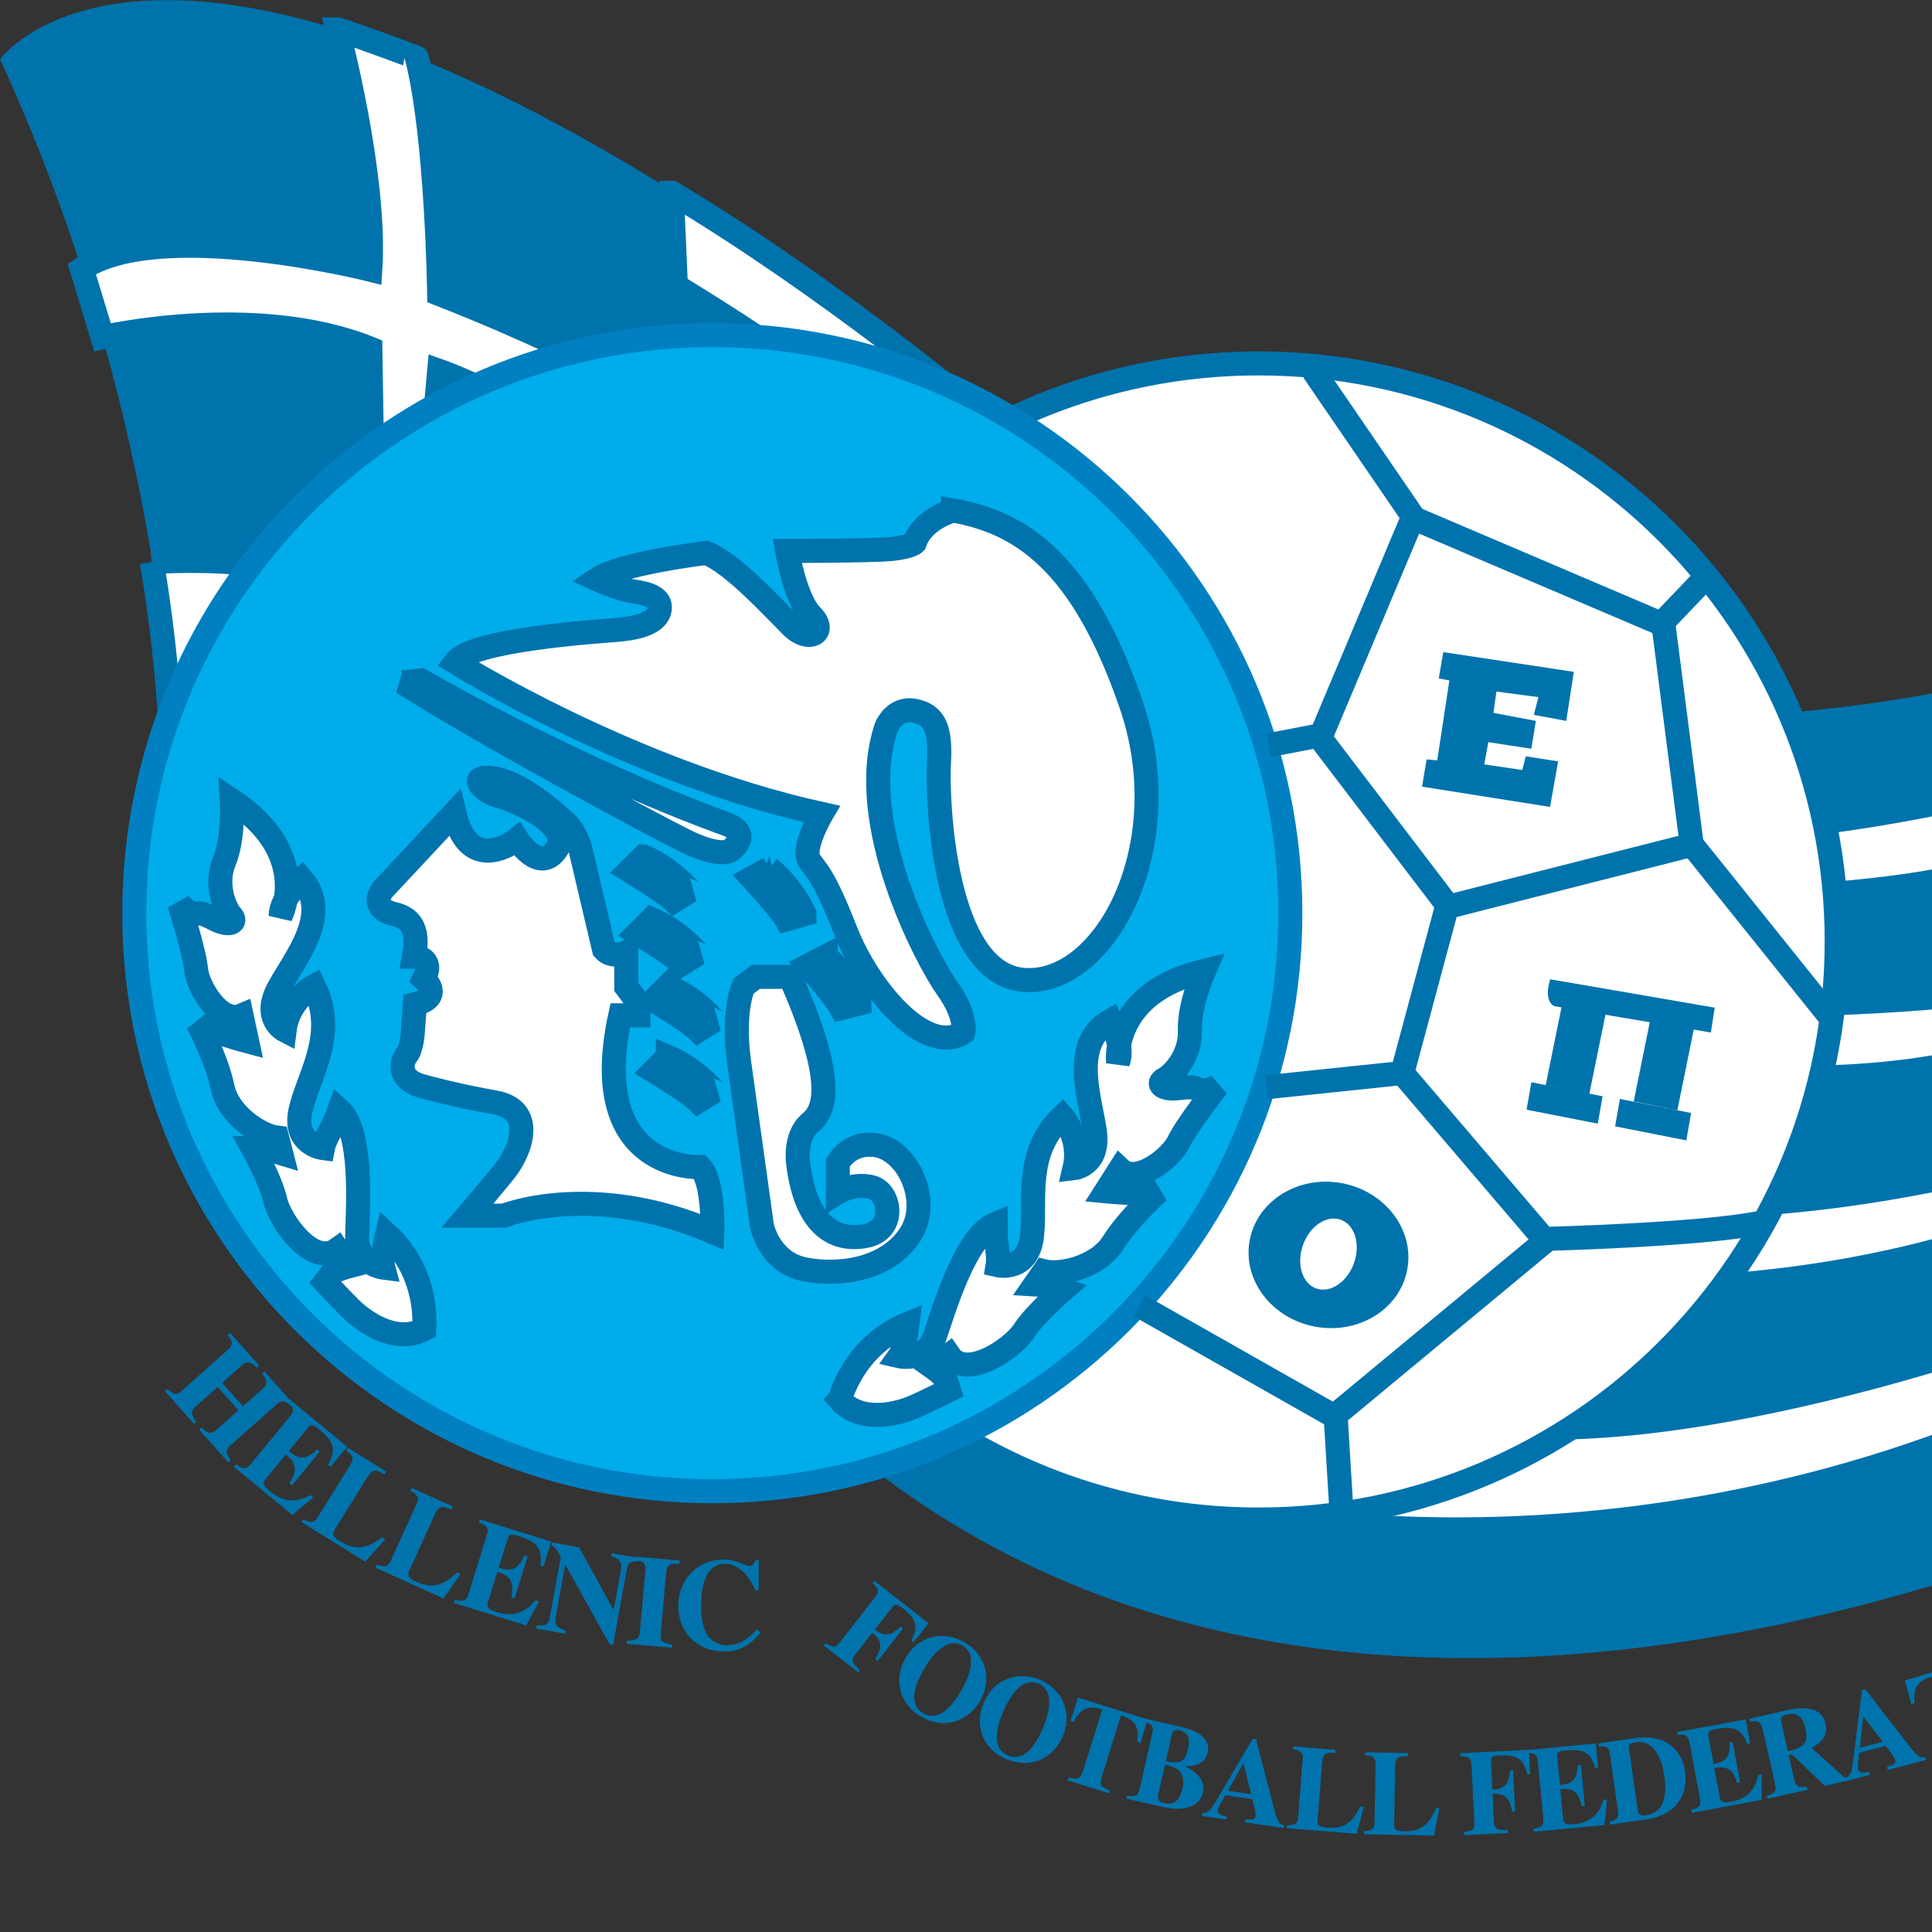 <?xml version="1.0" encoding="UTF-8" standalone="no"?>
<svg
   xmlns:dc="http://purl.org/dc/elements/1.1/"
   xmlns:cc="http://creativecommons.org/ns#"
   xmlns:rdf="http://www.w3.org/1999/02/22-rdf-syntax-ns#"
   xmlns:svg="http://www.w3.org/2000/svg"
   xmlns="http://www.w3.org/2000/svg"
   xmlns:sodipodi="http://sodipodi.sourceforge.net/DTD/sodipodi-0.dtd"
   xmlns:inkscape="http://www.inkscape.org/namespaces/inkscape"
   version="1.1"
   id="Layer_1"
   x="0px"
   y="0px"
   viewBox="0 0 1000 1000"
   xml:space="preserve"
   sodipodi:docname="Hellenicff.svg"
   width="1000"
   height="1000"
   inkscape:version="1.0.1 (3bc2e813f5, 2020-09-07)"><rect x="0" y="0" width="1000" height="1000" fill="#333333" stroke="none"/><defs
   id="defs135" /><sodipodi:namedview
   pagecolor="#ffffff"
   bordercolor="#666666"
   borderopacity="1"
   objecttolerance="10"
   gridtolerance="10"
   guidetolerance="10"
   inkscape:pageopacity="0"
   inkscape:pageshadow="2"
   inkscape:window-width="1920"
   inkscape:window-height="1017"
   id="namedview133"
   showgrid="false"
   inkscape:zoom="1.052394"
   inkscape:cx="297.638"
   inkscape:cy="420.94501"
   inkscape:window-x="-8"
   inkscape:window-y="-8"
   inkscape:window-maximized="1"
   inkscape:current-layer="Layer_1" />
<g
   id="g1027"
   transform="matrix(4.974,0,0,4.974,-915.544,-1658.137)"><g
     id="g130">
	<path
   style="fill:#0073ac"
   d="m 201.759,408.589 c 0,0 -0.843,-32.427 -17.686,-69.064 0,0 20.212,-28.217 101.492,36.216 81.276,64.435 -83.806,32.848 -83.806,32.848 z"
   id="path2" />
	<path
   style="fill:#ffffff;stroke:#0073ac;stroke-width:2.502;stroke-miterlimit:2.613"
   d="m 219.183,336.419 c 0,0 4.053,15.108 3.421,25.005 0,0 -22.03,-5.552 -30.03,-0.077 l 2.158,7.105 c 0,0 15.871,-3.66 27.872,1.185 l 0.211,13.264 6.317,-3.999 0.633,-6.949 c 0,0 3.577,1.263 6.316,2.948 l 10.316,-3.579 c 0,0 -6.948,-3.58 -16.632,-7.371 0,0 -0.212,-16.372 -2.32,-24.584 0.001,0 -6.155,-2.317 -8.262,-2.948 z"
   id="path4" />
	<path
   style="fill:#ffffff;stroke:#0073ac;stroke-width:2.502;stroke-miterlimit:2.613"
   d="m 253.979,353.422 0.42,9.686 c 0,0 8.001,4.842 12.214,8.003 l 18.951,4.843 c 0,0 -15.373,-12.846 -31.585,-22.532 z"
   id="path6" />
	<path
   style="fill:#ffffff;stroke:#0073ac;stroke-width:2.502;stroke-miterlimit:2.613"
   d="m 199.864,391.85 c 0,0 6.211,-0.421 10.949,0.316 l -9.054,16.003 c 0,0 -0.42,-7.684 -1.895,-16.319 z"
   id="path8" />
	<path
   style="fill:#0073ac"
   d="m 366.841,407.746 c 0,0 10.315,-0.42 22.951,-3.157 0,0 -1.052,43.166 20.003,84.435 0,0 -88.014,43.799 -142.761,-9.683 z"
   id="path10" />
	<path
   style="fill:#ffffff;stroke:#0073ac;stroke-width:2.502;stroke-miterlimit:2.613"
   d="m 390.217,415.959 c 0,0 -10.739,2.529 -20.428,3.369 l -0.42,7.371 c 0,0 13.268,-0.42 21.691,-2.949 z"
   id="path12" />
	<path
   style="fill:#ffffff;stroke:#0073ac;stroke-width:2.502;stroke-miterlimit:2.613"
   d="m 401.374,469.443 c 0,0 -39.163,15.371 -63.8,12.003 l -22.111,9.474 c 0,0 42.957,8.848 88.438,-15.157 z"
   id="path14" />
	<path
   style="fill:#ffffff;stroke:#0073ac;stroke-width:2.502;stroke-miterlimit:2.613"
   d="m 396.531,453.439 c 0,0 -14.738,4.424 -31.163,5.266 l -6.53,8.631 c 0,0 20.426,0 39.379,-8.207 z"
   id="path16" />
	<path
   style="fill:#ffffff;stroke:#0073ac;stroke-width:2.502;stroke-miterlimit:2.613"
   d="m 392.954,436.387 c 0,0 0.628,4.422 0.841,5.892 0,0 -9.266,3.79 -26.111,3.161 l 2.734,-7.58 c 0,-0.001 9.9,-0.001 22.536,-1.473 z"
   id="path18" />
	<path
   style="fill:#ffffff;stroke:#0073ac;stroke-width:2.502;stroke-miterlimit:2.613"
   d="m 281.413,481.213 c 9.6,6.483 21.173,10.272 33.631,10.272 33.22,0 60.15,-26.936 60.15,-60.155 0,-33.219 -26.931,-60.152 -60.15,-60.152 -10.485,0 -20.348,2.684 -28.929,7.402 z"
   id="path20" />
	<path
   style="fill:#00acea;stroke:#0080c1;stroke-width:2.502;stroke-miterlimit:2.613"
   d="m 258.189,488.537 c 33.223,0 60.15,-26.938 60.15,-60.15 0,-33.225 -26.928,-60.156 -60.15,-60.156 -33.22,0 -60.151,26.932 -60.151,60.156 0,33.213 26.931,60.15 60.151,60.15 z"
   id="path22" />
	<path
   style="fill:#ffffff;stroke:#0073ac;stroke-width:2.502;stroke-miterlimit:2.613"
   d="m 283.247,386.483 c 0,0 -3.157,0.841 -4.001,3.367 0,0 -0.42,0.422 -2.317,0.63 -1.893,0.212 -10.948,0.212 -10.948,0.212 0,0 0.841,5.056 2.528,6.739 1.682,1.681 -0.213,2.948 -2.108,1.049 -1.896,-1.893 -6.106,-6.526 -8.843,-7.579 0,0 -8.844,1.053 -11.37,2.74 0,0 2.317,1.05 3.79,1.26 1.474,0.211 2.947,0.634 2.738,1.895 -0.211,1.264 -1.895,1.896 -4.422,2.108 -2.529,0.207 -15.159,1.052 -16.846,3.369 0,0 18.107,11.37 38.114,15.791 0,0 -2.107,3.582 -1.267,4.845 0.846,1.262 1.475,1.473 3.791,7.371 2.319,5.893 8.214,13.051 12.214,10.527 0,0 0.42,-1.686 -1.685,-4.635 -2.104,-2.944 -9.684,-17.265 -6.315,-27.162 0,0 0.841,-2.106 2.946,-1.685 2.105,0.42 2.739,1.894 2.526,5.475 -0.208,3.579 0.423,21.898 8.846,22.531 8.421,0.634 16.213,-13.897 11.161,-28.637 -5.055,-14.739 -11.373,-18.949 -18.532,-20.211 z"
   id="path24" />
	<path
   style="fill:#ffffff;stroke:#0073ac;stroke-width:2.502;stroke-miterlimit:2.613"
   d="m 225.972,404.376 1.895,-0.206 c 0,0 15.584,9.053 31.796,14.949 0,0 2.737,0.843 0.42,2.737 0,0 -1.052,0.846 -4.842,-1.054 -3.788,-1.893 -21.053,-11.158 -29.269,-16.426 z"
   id="path26" />
	<path
   style="fill:#ffffff;stroke:#0073ac;stroke-width:2.502;stroke-miterlimit:2.613"
   d="m 242.716,418.803 c 0,0 -4.003,-3.898 -7.162,-4.422 -3.159,-0.525 -1.052,1.474 0.317,1.791 1.368,0.314 7.895,2.947 6.105,5.577 -1.789,2.634 -4.104,-1.052 -4.104,-1.052 0,0 -4.949,4.003 -6.528,-2.736 l -7.476,8.003 c 0,0 -1.474,1.896 1.261,2.525 2.737,0.633 2.214,3.263 2.002,4.424 0,0 2.211,0 1.053,2.314 0,0 2.105,1.895 -0.948,2.633 l -0.212,2.949 c 0,0 -0.105,1.682 -0.629,2.316 -0.526,0.633 -1.053,2.525 1.577,3.262 0,0 3.371,0.947 7.581,1.688 4.213,0.734 2.843,4.944 0.947,7.261 -1.894,2.315 -3.79,4.528 -3.79,4.528 h 3.79 c 0,0 9.161,-3.684 21.687,1.684 0,0 0.212,-5.158 -1.262,-6.738 0,0 -11.896,0.633 -8.318,-15.793 h 1.896 v -1.262 l -1.264,-1.688 v -3.576 c 0,0 -1.474,0.629 -2.314,-0.315 l -2.529,-10.74 c 0.002,-10e-4 -0.629,-1.896 -1.68,-2.633 z"
   id="path28" />
	<path
   style="fill:#ffffff;stroke:#0073ac;stroke-width:2.502;stroke-miterlimit:2.613"
   d="m 266.298,435.014 h -3.58 l -1.262,0.952 c 0,0 -1.16,2.315 -0.526,7.58 l 2.421,17.367 c 0,0 0.735,3.79 4.421,4.529 3.686,0.739 8.738,0 11.055,-3.683 2.317,-3.686 -0.63,-9.369 -4.212,-9.268 0,0 -2.103,-0.212 -3.37,1.896 v 3.054 c 0,0 1.688,-1.053 3.583,-0.527 1.895,0.527 2.524,4.424 -0.633,5.053 -3.156,0.633 -6.211,-0.949 -7.053,-7.366 0,0 -0.527,-2.949 1.263,-4.423 1.786,-1.475 2.419,-4.844 -2.107,-15.164 z"
   id="path30" />
	<path
   style="fill:#ffffff;stroke:#0073ac;stroke-width:2.502;stroke-miterlimit:2.613"
   d="m 271.457,479.025 c 0,0 1.368,-5.579 7.052,-7.898 0,0 -0.313,2.634 -0.841,3.368 0,0 2.737,0.634 3.684,-2.103 0.949,-2.736 3.16,-10.426 6.318,-11.688 0,0 0,1.581 0.106,2.215 0.105,0.628 0.21,1.47 0.105,2.104 0,0 3.158,0.733 3.579,-3.056 0.42,-3.789 -0.841,-8.633 3.16,-12.423 0,0 1.997,2.214 1.263,5.37 0,0 2.632,-0.314 2.106,-3.896 -0.528,-3.577 -2.527,-9.161 1.685,-11.476 0,0 1.367,2.735 0.739,4.317 0,0 -0.847,-7.159 8.946,-9.476 0,0 -1.581,3.578 -1.474,6.212 0.105,2.634 -1.789,4.63 -2.635,5.054 -0.841,0.418 -0.315,1.158 1.475,0.945 1.793,-0.209 1.58,0 2.209,0.213 0.633,0.211 1.793,-0.422 1.793,-0.422 0,0 -3.262,4.211 -4.002,5.792 -0.736,1.58 -4.316,4.524 -6.105,2.842 l -1.475,2.315 c 0,0 4.318,0.421 5.477,0 0,0 -3.161,2.842 -4.736,5.37 -1.582,2.522 -5.477,3.369 -7.162,2.949 l -0.947,1.366 c 0,0 1.79,0.104 2.949,0.527 0,0 -2.949,2.523 -4.107,4.316 -1.159,1.79 -6.003,5.158 -7.792,2.529 l -1.684,1.261 c 0,0 1.053,0.739 1.473,1.368 0.423,0.633 1.158,0.527 1.158,0.527 0,0 -3.789,1.895 -4.842,2.315 -1.055,0.425 -5.16,1.791 -7.475,-0.837 z"
   id="path32" />
	<path
   style="fill:#ffffff;stroke:#0073ac;stroke-width:2.502;stroke-miterlimit:2.613"
   d="m 228.2,471.679 c 0,0 0.657,-5.709 -3.868,-9.857 0,0 -0.619,2.574 -0.382,3.449 0,0 -2.786,-0.356 -2.721,-3.254 0.063,-2.897 0.662,-10.872 -1.859,-13.153 0,0 -0.55,1.479 -0.867,2.035 -0.318,0.556 -0.711,1.309 -0.832,1.936 0,0 -3.219,-0.402 -2.295,-4.107 0.922,-3.697 3.792,-7.801 1.36,-12.746 0,0 -2.646,1.377 -3.052,4.597 0,0 -2.359,-1.21 -0.62,-4.384 1.738,-3.174 5.555,-7.707 2.411,-11.344 0,0 -2.236,2.09 -2.192,3.789 0,0 3.28,-6.418 -5.096,-11.998 0,0 0.236,3.907 -0.778,6.338 -1.013,2.432 0.067,4.963 0.712,5.65 0.641,0.69 -0.106,1.199 -1.712,0.38 -1.605,-0.819 -1.481,-0.548 -2.146,-0.573 -0.667,-0.022 -1.532,-1.016 -1.532,-1.016 0,0 1.595,5.081 1.735,6.818 0.143,1.738 2.475,5.748 4.737,4.793 l 0.578,2.682 c 0,0 -4.193,-1.107 -5.132,-1.906 0,0 1.971,3.767 2.574,6.686 0.603,2.914 3.962,5.059 5.686,5.25 l 0.413,1.615 c 0,0 -1.714,-0.523 -2.947,-0.531 0,0 1.886,3.395 2.35,5.476 0.463,2.078 3.831,6.923 6.425,5.073 l 1.14,1.775 c 0,0 -1.244,0.324 -1.858,0.77 -0.614,0.447 -1.268,0.09 -1.268,0.09 0,0 2.893,3.092 3.734,3.857 0.842,0.761 4.216,3.471 7.302,1.81 z"
   id="path34" />
	<path
   style="fill:none;stroke:#0073ac;stroke-width:2.502;stroke-miterlimit:2.613"
   d="m 251.031,422.489 -1.475,1.47 c 0,0 3.792,2.32 4.636,3.16 l 1.683,-1.053 c -0.001,0 -1.896,-2.316 -4.844,-3.577 z"
   id="path36" />
	<path
   style="fill:none;stroke:#0073ac;stroke-width:2.502;stroke-miterlimit:2.613"
   d="m 251.873,429.015 -1.474,1.475 c 0,0 3.792,2.315 4.634,3.156 l 1.682,-1.054 c -10e-4,0 -1.894,-2.311 -4.842,-3.577 z"
   id="path38" />
	<path
   style="fill:none;stroke:#0073ac;stroke-width:2.502;stroke-miterlimit:2.613"
   d="m 253.558,435.966 -1.474,1.47 c 0,0 3.79,2.32 4.631,3.161 l 1.687,-1.054 c -10e-4,0 -1.896,-2.316 -4.844,-3.577 z"
   id="path40" />
	<path
   style="fill:none;stroke:#0073ac;stroke-width:2.502;stroke-miterlimit:2.613"
   d="m 253.558,443.332 -1.474,1.475 c 0,0 3.79,2.315 4.631,3.158 l 1.687,-1.05 c -10e-4,0 -1.896,-2.317 -4.844,-3.583 z"
   id="path42" />
	<path
   style="fill:none;stroke:#0073ac;stroke-width:2.502;stroke-miterlimit:2.613"
   d="m 264.12,423.717 -1.819,1.016 c 0,0 3.009,3.262 3.589,4.304 l 1.909,-0.548 c 0,-10e-4 -1.189,-2.751 -3.679,-4.772 z"
   id="path44" />
	<path
   style="fill:none;stroke:#0073ac;stroke-width:2.502;stroke-miterlimit:2.613"
   d="m 270,432.89 -1.85,0.952 c 0,0 2.903,3.359 3.452,4.418 l 1.924,-0.488 c 0,-10e-4 -1.1,-2.784 -3.526,-4.882 z"
   id="path46" />
	<polyline
   style="fill:none;stroke:#0073ac;stroke-width:2.502;stroke-miterlimit:2.613"
   points="320.727,371.952    331.255,387.324 356.941,398.272 361.578,393.429  "
   id="polyline48" />
	<polyline
   style="fill:none;stroke:#0073ac;stroke-width:2.502;stroke-miterlimit:2.613"
   points="357.156,398.272    360.103,421.223 374.633,439.331  "
   id="polyline50" />
	<path
   style="fill:none;stroke:#0073ac;stroke-width:2.502;stroke-miterlimit:2.613"
   d="m 360.316,421.223 -25.691,6.531 -4.635,17.266 14.741,17.266 c 0,0 16.425,-0.42 22.532,-1.686"
   id="path52" />
	<polyline
   style="fill:none;stroke:#0073ac;stroke-width:2.502;stroke-miterlimit:2.613"
   points="345.152,462.285    323.047,480.605 323.676,490.92  "
   id="polyline54" />
	
		<line
   style="fill:none;stroke:#0073ac;stroke-width:2.502;stroke-miterlimit:2.613"
   x1="323.047"
   y1="480.813"
   x2="302.619"
   y2="469.232"
   id="line56" />
	
		<line
   style="fill:none;stroke:#0073ac;stroke-width:2.502;stroke-miterlimit:2.613"
   x1="329.99"
   y1="445.02"
   x2="315.885"
   y2="446.494"
   id="line58" />
	<polyline
   style="fill:none;stroke:#0073ac;stroke-width:2.502;stroke-miterlimit:2.613"
   points="331.043,387.324    321.57,409.854 316.096,410.907  "
   id="polyline60" />
	
		<line
   style="fill:none;stroke:#0073ac;stroke-width:2.502;stroke-miterlimit:2.613"
   x1="321.361"
   y1="410.065"
   x2="334.838"
   y2="427.754"
   id="line62" />
	<polygon
   style="fill:#0073ac"
   points="332.045,415.222 345.365,417.329 346.207,412.59 342.838,412.063 342.472,413.486 338.52,412.906 338.941,410.591 343.416,411.277 343.892,408.38 339.469,407.539 339.787,405.326 344.155,405.905 343.679,407.746 347.052,408.38 347.838,403.273 334.256,401.221 333.784,403.957 334.889,404.17 333.627,412.486 332.521,412.381 "
   id="polygon64" />
	<path
   style="fill:#0073ac"
   d="m 345.378,435.265 17.122,2.952 -0.399,2.588 -16.272,-2.74 c -0.001,-10e-4 -1.185,-0.379 -0.451,-2.8 z"
   id="path66" />
	<polygon
   style="fill:#0073ac"
   points="351.168,438.762 346.628,437.839 344.91,446.297 349.448,447.22 "
   id="polygon68" />
	<polygon
   style="fill:#0073ac"
   points="360.328,440.447 355.787,439.521 354.072,447.98 358.609,448.906 "
   id="polygon70" />
	<polygon
   style="fill:#0073ac"
   points="350.833,447.441 343.42,445.982 342.924,448.836 350.332,450.291 "
   id="polygon72" />
	<polygon
   style="fill:#0073ac"
   points="360.043,449.179 352.635,447.718 352.134,450.572 359.547,452.029 "
   id="polygon74" />
	<path
   style="fill:#0073ac"
   d="m 314.107,462.435 c 0.766,-4.123 5.052,-6.791 9.578,-5.954 4.529,0.837 7.588,4.856 6.822,8.982 -0.761,4.125 -5.047,6.788 -9.575,5.952 -4.53,-0.833 -7.584,-4.855 -6.825,-8.98 z m 6.926,5.004 c 1.466,0.518 3.225,-0.66 3.928,-2.635 0.705,-1.975 0.083,-3.998 -1.383,-4.521 -1.465,-0.517 -3.225,0.659 -3.921,2.636 -0.705,1.974 -0.085,4.003 1.376,4.52 z"
   id="path76" />
	<path
   style="fill:#0073ac"
   d="m 207.831,485.551 -3.046,-3.42 0.251,-0.23 c 0.535,0.485 0.908,0.821 1.52,0.272 l 2.316,-2.06 -2.158,-2.428 -2.316,2.061 c -0.615,0.549 -0.323,0.957 0.091,1.543 l -0.253,0.227 -3.018,-3.396 0.252,-0.22 c 0.544,0.468 0.88,0.747 1.474,0.22 l 4.874,-4.338 c 0.654,-0.582 0.289,-1.033 -0.046,-1.49 l 0.25,-0.226 3.02,3.395 -0.25,0.22 c -0.424,-0.414 -0.858,-0.856 -1.523,-0.271 l -2.084,1.857 2.16,2.427 2.084,-1.854 c 0.662,-0.594 0.272,-1.074 -0.094,-1.545 l 0.255,-0.221 3.042,3.425 -0.251,0.22 c -0.414,-0.403 -0.848,-0.832 -1.501,-0.246 l -4.871,4.333 c -0.605,0.536 -0.332,0.927 0.072,1.522 z"
   id="path78" />
	<path
   style="fill:#0073ac"
   d="m 214.187,478.961 6.001,4.945 -1.719,2.09 -0.263,-0.216 c 0.977,-1.674 0.454,-2.54 -0.952,-3.7 -0.573,-0.468 -0.794,-0.579 -1.162,-0.137 l -1.986,2.418 c 0.99,0.832 1.742,0.998 2.962,-0.166 l 0.268,0.225 -2.896,3.517 -0.269,-0.225 c 0.945,-1.402 0.673,-2.148 -0.358,-3 l -2.072,2.521 c -0.376,0.46 -0.282,0.741 0.396,1.3 1.018,0.841 2.302,1.443 4.251,0.412 l 0.292,0.237 -2.199,1.823 -6.086,-5.01 0.212,-0.262 c 0.646,0.428 0.996,0.662 1.525,0.015 l 4.145,-5.033 c 0.565,-0.685 0.146,-1.066 -0.308,-1.49 z"
   id="path80" />
	<path
   style="fill:#0073ac"
   d="m 222.063,495.862 -6.615,-4.112 0.179,-0.29 c 0.689,0.323 1.056,0.501 1.491,-0.194 l 3.443,-5.54 c 0.47,-0.758 0.015,-1.071 -0.48,-1.423 l 0.18,-0.291 3.992,2.487 -0.176,0.282 c -0.823,-0.461 -1.184,-0.671 -1.811,0.338 l -3.359,5.398 c -0.342,0.549 -0.148,0.799 0.621,1.275 1.727,1.074 2.959,0.522 4.291,-0.441 l 0.332,0.207 z"
   id="path82" />
	<path
   style="fill:#0073ac"
   d="m 230.221,499.711 -7.091,-3.229 0.14,-0.306 c 0.726,0.226 1.11,0.357 1.452,-0.391 l 2.705,-5.937 c 0.367,-0.811 -0.124,-1.066 -0.659,-1.352 l 0.139,-0.309 4.279,1.949 -0.141,0.306 c -0.876,-0.353 -1.26,-0.514 -1.751,0.565 l -2.636,5.791 c -0.27,0.586 -0.044,0.807 0.777,1.186 1.853,0.84 3.002,0.135 4.201,-0.994 l 0.354,0.162 z"
   id="path84" />
	<path
   style="fill:#0073ac"
   d="m 233.997,491.465 7.427,2.314 -0.807,2.584 -0.324,-0.103 c 0.277,-1.914 -0.54,-2.523 -2.277,-3.061 -0.705,-0.222 -0.954,-0.243 -1.127,0.31 l -0.929,2.986 c 1.232,0.394 1.992,0.268 2.681,-1.27 l 0.335,0.105 -1.355,4.352 -0.336,-0.105 c 0.348,-1.658 -0.188,-2.249 -1.462,-2.644 l -0.972,3.114 c -0.175,0.565 0.02,0.794 0.858,1.058 1.262,0.391 2.676,0.467 4.094,-1.224 l 0.361,0.109 -1.349,2.517 -7.529,-2.346 0.103,-0.323 c 0.756,0.152 1.168,0.238 1.415,-0.56 l 1.942,-6.225 c 0.265,-0.85 -0.268,-1.045 -0.846,-1.27 z"
   id="path86" />
	<path
   style="fill:#0073ac"
   d="m 239.929,502.492 c 0.811,0.053 1.2,0.027 1.357,-0.849 l 1.137,-6.282 c -0.58,-1.055 -0.786,-1.131 -0.956,-1.16 l 0.059,-0.332 2.798,0.505 3.579,6.492 0.026,0.004 0.726,-4.014 c 0.145,-0.8 0.063,-1.267 -0.997,-1.538 l 0.06,-0.332 2.853,0.514 -0.06,0.332 c -0.977,-0.055 -1.113,0.237 -1.227,0.875 l -1.411,7.813 -0.37,-0.066 -4.605,-8.255 -0.026,-0.005 -0.956,5.302 c -0.174,0.96 0.06,1.259 1.02,1.542 l -0.061,0.332 -3.008,-0.544 z"
   id="path88" />
	<path
   style="fill:#0073ac"
   d="m 253.977,504.827 -4.697,-0.421 0.029,-0.336 c 0.731,0 1.258,-0.008 1.334,-0.842 l 0.58,-6.496 c 0.079,-0.888 -0.549,-0.973 -1.162,-1.066 l 0.03,-0.336 4.695,0.422 -0.03,0.336 c -0.631,-0.031 -1.276,-0.072 -1.358,0.836 l -0.581,6.5 c -0.078,0.858 0.457,0.943 1.192,1.067 z"
   id="path90" />
	<path
   style="fill:#0073ac"
   d="m 263.226,503.271 c -0.993,1.113 -2.046,1.955 -3.772,1.946 -3.14,-0.022 -4.823,-2.243 -4.809,-4.763 0.02,-2.737 1.975,-4.827 4.803,-4.809 1.214,0.008 2.249,0.675 2.599,0.68 0.363,0.003 0.486,-0.282 0.622,-0.617 h 0.363 l -0.018,3.156 -0.338,-0.004 c -0.464,-1.173 -1.584,-2.758 -3.124,-2.77 -1.967,-0.014 -2.505,2.047 -2.518,4.324 -0.008,0.807 0.065,2.104 0.559,2.965 0.558,0.978 1.622,1.186 2.04,1.19 1.053,0.005 2.064,-0.391 3.191,-1.64 z"
   id="path92" />
	<path
   style="fill:#0073ac"
   d="m 275.052,497.863 5.642,4.414 -1.564,1.998 -0.239,-0.189 c 0.591,-1.201 0.814,-2.037 -0.899,-3.381 -0.538,-0.416 -0.747,-0.517 -1.082,-0.088 l -1.806,2.307 c 1.219,0.986 1.92,0.395 2.682,-0.293 l 0.249,0.194 -2.63,3.364 -0.249,-0.195 c 0.531,-0.9 0.938,-1.756 -0.315,-2.732 l -1.814,2.32 c -0.514,0.654 -0.132,0.985 0.544,1.559 l -0.196,0.251 -3.581,-2.803 0.196,-0.248 c 0.612,0.383 0.942,0.595 1.428,-0.025 l 3.764,-4.814 c 0.514,-0.659 0.122,-0.993 -0.323,-1.388 z"
   id="path94" />
	<path
   style="fill:#0073ac"
   d="m 286.047,510.371 c -1.33,2.294 -3.879,2.935 -6.118,1.635 -2.242,-1.299 -2.951,-3.832 -1.619,-6.127 1.382,-2.383 4.011,-2.854 6.12,-1.631 2.11,1.224 2.999,3.738 1.617,6.123 z m -5.803,-3.369 c -0.553,0.951 -1.976,3.56 -0.106,4.643 1.869,1.084 3.424,-1.447 3.977,-2.397 0.926,-1.592 1.635,-3.754 0.106,-4.643 -1.532,-0.886 -3.052,0.803 -3.977,2.397 z"
   id="path96" />
	<path
   style="fill:#0073ac"
   d="m 294.657,514.047 c -1.04,2.438 -3.487,3.39 -5.87,2.373 -2.384,-1.014 -3.399,-3.437 -2.362,-5.875 1.08,-2.537 3.628,-3.33 5.871,-2.379 2.244,0.957 3.437,3.344 2.361,5.881 z m -6.173,-2.627 c -0.43,1.012 -1.523,3.773 0.465,4.617 1.988,0.846 3.22,-1.856 3.649,-2.867 0.723,-1.698 1.163,-3.924 -0.462,-4.617 -1.629,-0.694 -2.93,1.169 -3.652,2.867 z"
   id="path98" />
	<path
   style="fill:#0073ac"
   d="m 299.477,519.977 -4.305,-1.352 0.094,-0.301 c 0.903,0.209 1.2,0.271 1.517,-0.74 l 1.993,-6.35 c -0.858,-0.223 -2.122,-0.549 -2.966,1.304 l -0.349,-0.11 0.796,-2.409 7.234,2.268 -0.734,2.431 -0.353,-0.11 c 0.364,-2.006 -0.859,-2.455 -1.675,-2.762 l -1.992,6.351 c -0.323,1.026 -0.04,1.141 0.832,1.478 z"
   id="path100" />
	<path
   style="fill:#0073ac"
   d="m 301.358,520.223 c 0.705,0.086 1.108,0.127 1.284,-0.629 l 1.351,-5.961 c 0.186,-0.811 -0.327,-0.955 -0.884,-1.121 l 0.072,-0.311 3.806,0.867 c 0.688,0.158 3.19,0.773 2.753,2.699 -0.309,1.366 -1.775,1.371 -2.328,1.414 l -0.007,0.025 c 0.997,0.406 2.149,1.316 1.83,2.719 -0.233,1.036 -1.368,2.047 -3.981,1.508 l -3.967,-0.9 z m 3.242,-0.145 c -0.122,0.557 0.057,0.805 0.568,0.922 1.361,0.31 1.77,-0.752 1.939,-1.503 0.398,-1.765 -0.642,-2.192 -1.435,-2.414 l -0.371,-0.08 z m 0.787,-3.449 c 1.651,0.377 2.039,-0.08 2.323,-1.336 0.194,-0.864 0.093,-1.651 -0.909,-1.875 -0.624,-0.146 -0.709,0.172 -0.789,0.452 z"
   id="path102" />
	<path
   style="fill:#0073ac"
   d="m 317.645,523.588 -4.055,-0.603 0.051,-0.309 c 0.783,0.054 1.012,0.07 1.07,-0.342 0.051,-0.335 -0.211,-1.32 -0.33,-1.746 l -2.813,-0.416 c -0.48,0.846 -0.757,1.33 -0.787,1.529 -0.07,0.478 0.523,0.603 0.943,0.688 l -0.046,0.315 -2.536,-0.379 0.047,-0.311 c 0.688,0 0.926,-0.398 1.439,-1.283 l 3.795,-6.436 0.348,0.051 1.81,6.988 c 0.365,1.419 0.503,1.875 1.106,1.937 z m -3.375,-3.518 -0.815,-3.221 -1.623,2.863 z"
   id="path104" />
	<path
   style="fill:#0073ac"
   d="m 325.248,524.183 -7.281,-0.57 0.025,-0.314 c 0.715,-0.034 1.096,-0.043 1.156,-0.811 l 0.476,-6.098 c 0.067,-0.827 -0.452,-0.893 -1.012,-0.977 l 0.025,-0.315 4.394,0.345 -0.021,0.315 c -0.889,-0.029 -1.279,-0.047 -1.363,1.058 l -0.467,5.948 c -0.047,0.604 0.22,0.726 1.061,0.791 1.902,0.152 2.693,-0.842 3.382,-2.219 l 0.365,0.031 z"
   id="path106" />
	<path
   style="fill:#0073ac"
   d="m 333.286,524.374 -7.299,-0.14 0.008,-0.314 c 0.706,-0.074 1.088,-0.104 1.103,-0.876 l 0.114,-6.114 c 0.017,-0.832 -0.501,-0.87 -1.071,-0.916 l 0.008,-0.315 4.41,0.085 -0.009,0.314 c -0.884,0.021 -1.274,0.025 -1.3,1.135 l -0.109,5.965 c -0.009,0.604 0.263,0.714 1.113,0.726 1.903,0.039 2.633,-0.997 3.236,-2.413 l 0.369,0.004 z"
   id="path108" />
	<path
   style="fill:#0073ac"
   d="m 336.022,515.801 7.151,-0.352 0.123,2.54 -0.296,0.013 c -0.344,-1.301 -0.724,-2.078 -2.898,-1.973 -0.68,0.034 -0.9,0.1 -0.875,0.638 l 0.143,2.927 c 1.564,-0.049 1.708,-0.955 1.836,-1.971 l 0.314,-0.016 0.212,4.264 -0.314,0.014 c -0.192,-1.028 -0.442,-1.938 -2.032,-1.86 l 0.145,2.939 c 0.043,0.832 0.549,0.832 1.437,0.829 l 0.013,0.313 -4.541,0.225 -0.018,-0.319 c 0.715,-0.11 1.105,-0.166 1.07,-0.946 l -0.301,-6.104 c -0.043,-0.832 -0.563,-0.832 -1.156,-0.846 z"
   id="path110" />
	<path
   style="fill:#0073ac"
   d="m 342.867,515.482 7.257,-0.697 0.241,2.528 -0.313,0.028 c -0.464,-1.758 -1.386,-1.987 -3.085,-1.826 -0.688,0.068 -0.909,0.139 -0.858,0.681 l 0.281,2.918 c 1.206,-0.102 1.817,-0.489 1.855,-2.068 l 0.329,-0.03 0.406,4.248 -0.33,0.03 c -0.299,-1.555 -0.978,-1.87 -2.223,-1.749 l 0.293,3.039 c 0.051,0.553 0.307,0.681 1.121,0.604 1.232,-0.119 2.486,-0.569 3.093,-2.545 l 0.358,-0.029 -0.256,2.658 -7.358,0.706 -0.026,-0.315 c 0.706,-0.143 1.097,-0.215 1.021,-0.994 l -0.585,-6.088 c -0.078,-0.833 -0.609,-0.804 -1.191,-0.785 z"
   id="path112" />
	<path
   style="fill:#0073ac"
   d="m 351.537,522.921 c 0.787,-0.115 0.988,-0.513 0.918,-0.972 l -0.879,-6.171 c -0.105,-0.764 -0.662,-0.709 -1.158,-0.687 l -0.043,-0.314 3.815,-0.545 c 3.501,-0.497 4.952,1.517 5.224,3.442 0.328,2.302 -0.746,4.442 -3.881,4.995 l -3.952,0.561 z m 2.94,-1.287 c 0.074,0.502 0.218,0.705 0.817,0.625 1.4,-0.2 2.388,-1.161 1.963,-4.151 -0.163,-1.138 -0.834,-3.76 -2.984,-3.454 -0.797,0.114 -0.742,0.429 -0.688,0.701 z"
   id="path114" />
	<path
   style="fill:#0073ac"
   d="m 358.549,513.612 7.172,-1.335 0.462,2.5 -0.31,0.058 c -0.611,-1.712 -1.555,-1.86 -3.228,-1.546 -0.688,0.129 -0.9,0.217 -0.799,0.752 l 0.535,2.881 c 1.193,-0.208 1.767,-0.65 1.666,-2.223 l 0.322,-0.059 0.781,4.197 -0.323,0.06 c -0.436,-1.525 -1.138,-1.78 -2.37,-1.552 l 0.562,3.004 c 0.103,0.551 0.364,0.656 1.173,0.503 1.215,-0.227 2.42,-0.782 2.854,-2.806 l 0.348,-0.063 -0.015,2.676 -7.266,1.348 -0.06,-0.311 c 0.697,-0.208 1.074,-0.314 0.932,-1.083 l -1.118,-6.013 c -0.153,-0.818 -0.681,-0.746 -1.257,-0.679 z"
   id="path116" />
	<path
   style="fill:#0073ac"
   d="m 376.481,518.625 -2.526,0.574 -3.421,-3.279 -0.336,0.071 0.548,2.417 c 0.226,0.986 0.504,0.96 1.34,0.889 l 0.07,0.306 -4.166,0.944 -0.068,-0.307 c 0.814,-0.289 1.053,-0.381 0.832,-1.381 l -1.231,-5.447 c -0.244,-1.059 -0.63,-0.998 -1.344,-0.888 l -0.067,-0.306 3.969,-0.899 c 0.859,-0.198 3.492,-0.685 3.959,1.384 0.345,1.518 -0.842,2.184 -1.453,2.546 l 3.268,2.952 c 0.225,0.179 0.412,0.153 0.557,0.117 z m -6.368,-3.023 c 1.611,-0.38 2.188,-0.795 1.826,-2.398 -0.28,-1.244 -0.909,-1.66 -1.895,-1.436 -0.676,0.153 -0.67,0.295 -0.647,0.689 z"
   id="path118" />
	<path
   style="fill:#0073ac"
   d="m 384.465,516.502 -3.959,1.049 -0.082,-0.303 c 0.743,-0.262 0.957,-0.334 0.853,-0.738 -0.088,-0.328 -0.721,-1.13 -0.993,-1.475 l -2.748,0.727 c -0.107,0.973 -0.175,1.524 -0.123,1.723 0.126,0.461 0.723,0.344 1.147,0.258 l 0.076,0.305 -2.481,0.654 -0.076,-0.301 c 0.632,-0.272 0.693,-0.734 0.816,-1.746 l 0.934,-7.408 0.345,-0.095 4.427,5.702 c 0.897,1.16 1.202,1.524 1.781,1.343 z m -4.491,-1.896 -2.022,-2.639 -0.36,3.272 z"
   id="path120" />
	<path
   style="fill:#0073ac"
   d="m 390.523,514.683 -4.316,1.296 -0.089,-0.301 c 0.857,-0.341 1.142,-0.451 0.837,-1.47 l -1.912,-6.374 c -0.832,0.302 -2.061,0.736 -1.725,2.744 l -0.35,0.103 -0.691,-2.438 7.26,-2.181 0.753,2.426 -0.353,0.102 c -0.82,-1.86 -2.088,-1.546 -2.936,-1.346 l 1.916,6.377 c 0.307,1.028 0.603,0.969 1.522,0.756 z"
   id="path122" />
	<path
   style="fill:#0073ac"
   d="m 396.204,512.856 -4.206,1.364 -0.098,-0.303 c 0.629,-0.271 1.078,-0.467 0.841,-1.215 l -1.886,-5.816 c -0.26,-0.795 -0.833,-0.633 -1.395,-0.488 l -0.102,-0.301 4.206,-1.365 0.098,0.299 c -0.557,0.207 -1.13,0.406 -0.861,1.223 l 1.886,5.816 c 0.245,0.768 0.739,0.65 1.42,0.484 z"
   id="path124" />
	<path
   style="fill:#0073ac"
   d="m 403.795,505.418 c 0.936,2.672 -0.305,5.178 -2.912,6.096 -2.611,0.918 -5.151,-0.26 -6.089,-2.933 -0.979,-2.768 0.458,-5.233 2.909,-6.092 2.456,-0.866 5.116,0.157 6.092,2.929 z m -6.755,2.373 c 0.391,1.11 1.522,4.071 3.692,3.307 2.176,-0.766 1.203,-3.781 0.811,-4.887 -0.655,-1.857 -1.911,-3.93 -3.686,-3.305 -1.784,0.628 -1.468,3.033 -0.817,4.885 z"
   id="path126" />
	<path
   style="fill:#0073ac"
   d="m 405.274,509.334 c 0.718,-0.378 1.036,-0.603 0.714,-1.433 l -2.304,-5.956 c -1.036,-0.6 -1.252,-0.556 -1.417,-0.492 l -0.12,-0.315 2.651,-1.027 6.436,3.679 0.027,-0.009 -1.475,-3.806 c -0.29,-0.756 -0.603,-1.113 -1.648,-0.795 l -0.121,-0.314 2.703,-1.041 0.119,0.311 c -0.857,0.463 -0.824,0.782 -0.594,1.385 l 2.867,7.406 -0.353,0.136 -8.225,-4.653 -0.025,0.014 1.941,5.025 c 0.352,0.905 0.705,1.041 1.678,0.781 l 0.118,0.314 -2.855,1.106 z"
   id="path128" />
</g></g>
</svg>

